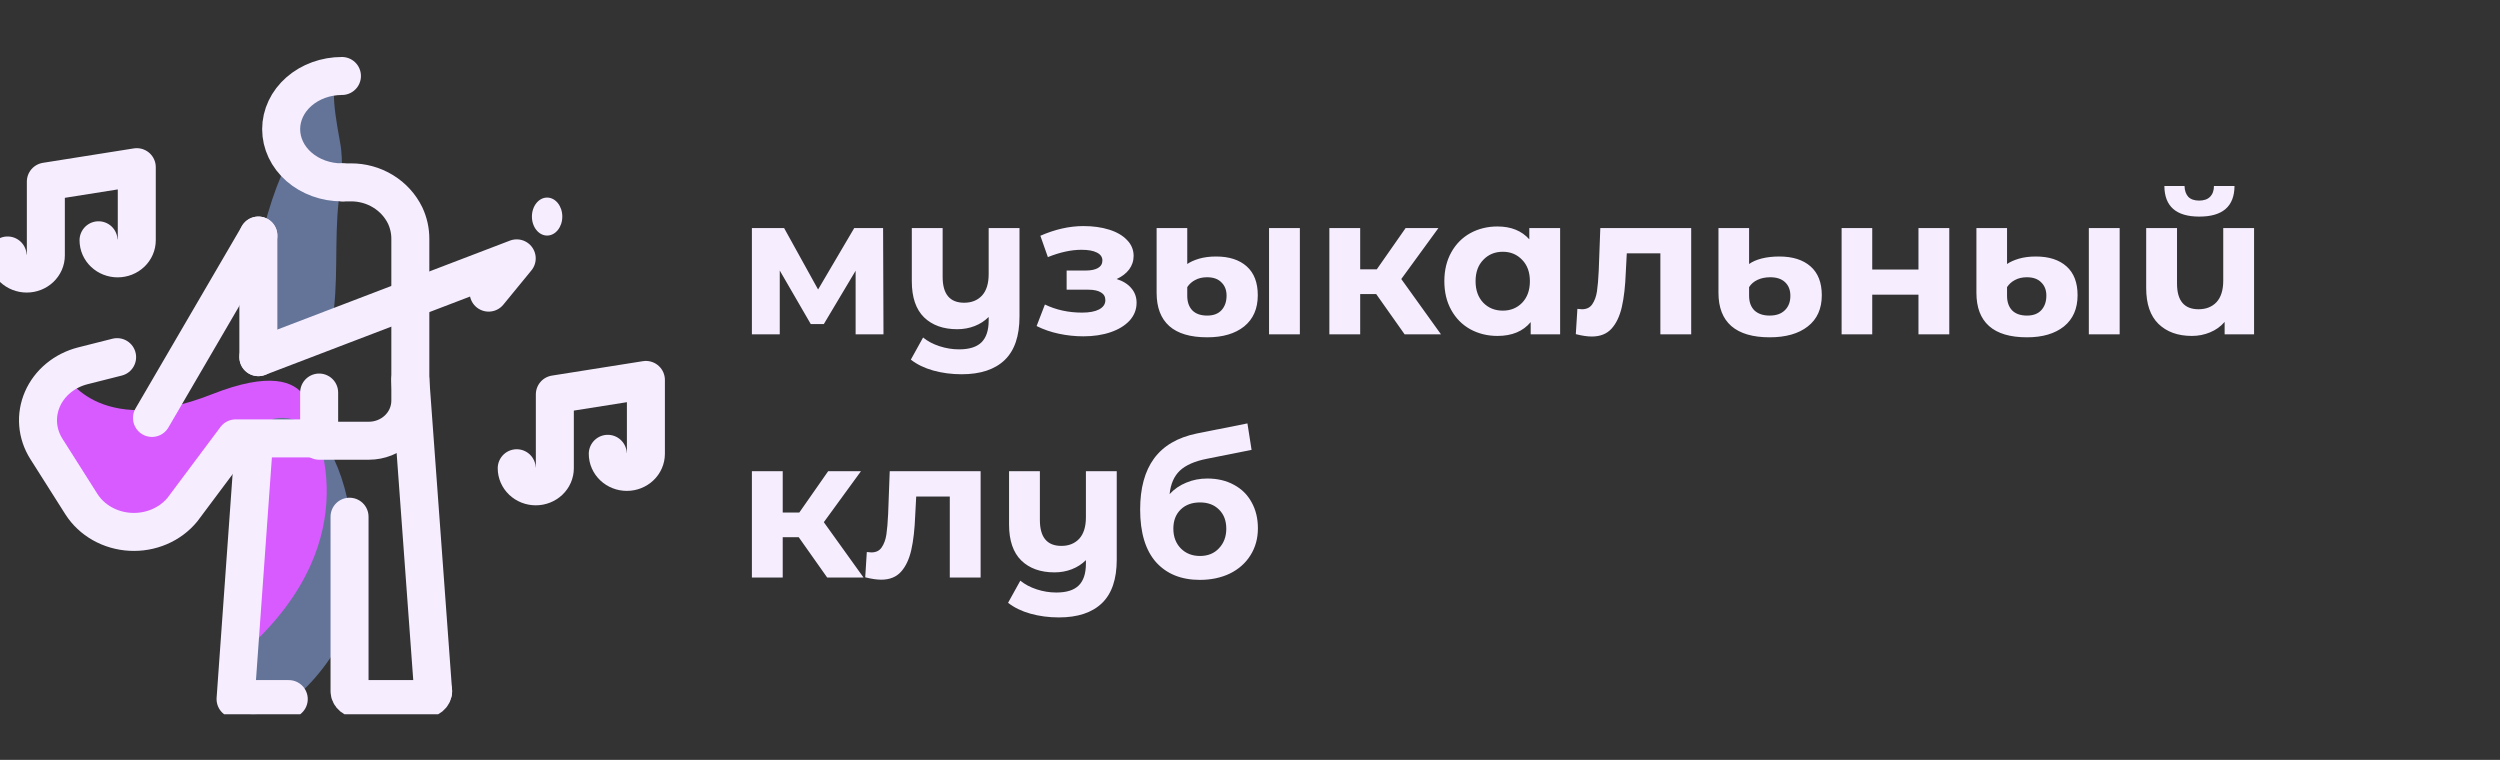 <svg width="329" height="100" viewBox="0 0 329 100" fill="none" xmlns="http://www.w3.org/2000/svg">
<rect x="0" y="0" width="329" height="100" fill="#333333" stroke="none"/>
<g clip-path="url(#clip0_66_770)">
<path d="M112.6 44V35.628L108.414 42.648H106.698L102.616 35.602V44H98.95V30.012H103.188L107.66 38.098L112.418 30.012H116.214L116.266 44H112.6ZM134.165 30.012V41.66C134.165 44.225 133.515 46.132 132.215 47.38C130.915 48.628 129.026 49.252 126.547 49.252C125.23 49.252 123.982 49.087 122.803 48.758C121.642 48.429 120.663 47.952 119.865 47.328L121.477 44.416C122.067 44.901 122.786 45.283 123.635 45.56C124.485 45.837 125.343 45.976 126.209 45.976C127.561 45.976 128.549 45.664 129.173 45.04C129.797 44.416 130.109 43.463 130.109 42.18V41.712C129.589 42.232 128.974 42.631 128.263 42.908C127.553 43.185 126.79 43.324 125.975 43.324C124.138 43.324 122.682 42.804 121.607 41.764C120.533 40.707 119.995 39.129 119.995 37.032V30.012H124.051V36.434C124.051 38.705 124.996 39.84 126.885 39.84C127.856 39.84 128.636 39.528 129.225 38.904C129.815 38.263 130.109 37.318 130.109 36.07V30.012H134.165ZM146.948 36.72C147.78 36.98 148.421 37.379 148.872 37.916C149.34 38.453 149.574 39.095 149.574 39.84C149.574 40.724 149.27 41.504 148.664 42.18C148.057 42.839 147.225 43.35 146.168 43.714C145.11 44.078 143.914 44.26 142.58 44.26C141.488 44.26 140.413 44.147 139.356 43.922C138.298 43.697 137.319 43.359 136.418 42.908L137.51 40.074C138.983 40.785 140.612 41.14 142.398 41.14C143.351 41.14 144.096 41.001 144.634 40.724C145.188 40.429 145.466 40.022 145.466 39.502C145.466 39.051 145.275 38.713 144.894 38.488C144.512 38.245 143.958 38.124 143.23 38.124H140.37V35.602H142.866C143.576 35.602 144.122 35.489 144.504 35.264C144.885 35.039 145.076 34.709 145.076 34.276C145.076 33.825 144.833 33.479 144.348 33.236C143.88 32.993 143.204 32.872 142.32 32.872C140.968 32.872 139.494 33.193 137.9 33.834L136.912 31.026C138.853 30.177 140.742 29.752 142.58 29.752C143.845 29.752 144.972 29.908 145.96 30.22C146.965 30.532 147.754 30.991 148.326 31.598C148.898 32.187 149.184 32.881 149.184 33.678C149.184 34.337 148.984 34.935 148.586 35.472C148.187 35.992 147.641 36.408 146.948 36.72ZM158.868 44.39C156.65 44.39 154.986 43.896 153.876 42.908C152.767 41.92 152.212 40.464 152.212 38.54V30.012H156.242V34.744C156.641 34.467 157.161 34.233 157.802 34.042C158.461 33.851 159.206 33.756 160.038 33.756C161.754 33.756 163.098 34.189 164.068 35.056C165.039 35.923 165.524 37.188 165.524 38.852C165.524 40.62 164.926 41.989 163.73 42.96C162.534 43.913 160.914 44.39 158.868 44.39ZM167.006 30.012H171.062V44H167.006V30.012ZM158.868 41.53C159.7 41.53 160.333 41.287 160.766 40.802C161.2 40.317 161.416 39.684 161.416 38.904C161.416 38.176 161.191 37.595 160.74 37.162C160.307 36.711 159.674 36.486 158.842 36.486C158.253 36.486 157.733 36.607 157.282 36.85C156.849 37.075 156.502 37.387 156.242 37.786V38.93C156.242 39.745 156.468 40.386 156.918 40.854C157.369 41.305 158.019 41.53 158.868 41.53ZM181.106 38.696H179V44H174.944V30.012H179V35.446H181.184L184.98 30.012H189.296L184.408 36.72L189.634 44H184.85L181.106 38.696ZM205.312 30.012V44H201.438V42.388C200.433 43.601 198.977 44.208 197.07 44.208C195.753 44.208 194.557 43.913 193.482 43.324C192.425 42.735 191.593 41.894 190.986 40.802C190.379 39.71 190.076 38.445 190.076 37.006C190.076 35.567 190.379 34.302 190.986 33.21C191.593 32.118 192.425 31.277 193.482 30.688C194.557 30.099 195.753 29.804 197.07 29.804C198.855 29.804 200.251 30.367 201.256 31.494V30.012H205.312ZM197.772 40.88C198.795 40.88 199.644 40.533 200.32 39.84C200.996 39.129 201.334 38.185 201.334 37.006C201.334 35.827 200.996 34.891 200.32 34.198C199.644 33.487 198.795 33.132 197.772 33.132C196.732 33.132 195.874 33.487 195.198 34.198C194.522 34.891 194.184 35.827 194.184 37.006C194.184 38.185 194.522 39.129 195.198 39.84C195.874 40.533 196.732 40.88 197.772 40.88ZM222.561 30.012V44H218.505V33.34H214.085L213.955 35.81C213.886 37.647 213.713 39.173 213.435 40.386C213.158 41.599 212.707 42.553 212.083 43.246C211.459 43.939 210.593 44.286 209.483 44.286C208.894 44.286 208.192 44.182 207.377 43.974L207.585 40.646C207.863 40.681 208.062 40.698 208.183 40.698C208.79 40.698 209.241 40.481 209.535 40.048C209.847 39.597 210.055 39.034 210.159 38.358C210.263 37.665 210.341 36.755 210.393 35.628L210.601 30.012H222.561ZM232.884 44.39C230.665 44.39 228.984 43.896 227.84 42.908C226.713 41.92 226.15 40.464 226.15 38.54V30.012H230.18V34.744C230.613 34.432 231.168 34.189 231.844 34.016C232.537 33.843 233.308 33.756 234.158 33.756C235.908 33.756 237.278 34.189 238.266 35.056C239.254 35.923 239.748 37.188 239.748 38.852C239.748 40.637 239.132 42.007 237.902 42.96C236.688 43.913 235.016 44.39 232.884 44.39ZM232.884 41.53C233.75 41.53 234.418 41.296 234.886 40.828C235.371 40.36 235.614 39.727 235.614 38.93C235.614 38.167 235.38 37.569 234.912 37.136C234.461 36.703 233.811 36.486 232.962 36.486C232.338 36.486 231.783 36.599 231.298 36.824C230.812 37.049 230.44 37.37 230.18 37.786V38.93C230.18 39.745 230.414 40.386 230.882 40.854C231.367 41.305 232.034 41.53 232.884 41.53ZM242.356 30.012H246.386V35.472H252.47V30.012H256.526V44H252.47V38.774H246.386V44H242.356V30.012ZM266.753 44.39C264.534 44.39 262.87 43.896 261.761 42.908C260.652 41.92 260.097 40.464 260.097 38.54V30.012H264.127V34.744C264.526 34.467 265.046 34.233 265.687 34.042C266.346 33.851 267.091 33.756 267.923 33.756C269.639 33.756 270.982 34.189 271.953 35.056C272.924 35.923 273.409 37.188 273.409 38.852C273.409 40.62 272.811 41.989 271.615 42.96C270.419 43.913 268.798 44.39 266.753 44.39ZM274.891 30.012H278.947V44H274.891V30.012ZM266.753 41.53C267.585 41.53 268.218 41.287 268.651 40.802C269.084 40.317 269.301 39.684 269.301 38.904C269.301 38.176 269.076 37.595 268.625 37.162C268.192 36.711 267.559 36.486 266.727 36.486C266.138 36.486 265.618 36.607 265.167 36.85C264.734 37.075 264.387 37.387 264.127 37.786V38.93C264.127 39.745 264.352 40.386 264.803 40.854C265.254 41.305 265.904 41.53 266.753 41.53ZM296.635 30.012V44H292.761V42.362C292.241 42.969 291.6 43.428 290.837 43.74C290.092 44.052 289.294 44.208 288.445 44.208C286.608 44.208 285.143 43.679 284.051 42.622C282.976 41.565 282.439 39.996 282.439 37.916V30.012H286.495V37.318C286.495 39.571 287.44 40.698 289.329 40.698C290.317 40.698 291.106 40.386 291.695 39.762C292.284 39.121 292.579 38.176 292.579 36.928V30.012H296.635ZM289.433 28.504C286.382 28.504 284.848 27.161 284.831 24.474H287.483C287.5 25.081 287.665 25.557 287.977 25.904C288.306 26.233 288.783 26.398 289.407 26.398C290.031 26.398 290.508 26.233 290.837 25.904C291.184 25.557 291.357 25.081 291.357 24.474H294.061C294.044 27.161 292.501 28.504 289.433 28.504ZM105.112 70.696H103.006V76H98.95V62.012H103.006V67.446H105.19L108.986 62.012H113.302L108.414 68.72L113.64 76H108.856L105.112 70.696ZM129.048 62.012V76H124.992V65.34H120.572L120.442 67.81C120.372 69.647 120.199 71.173 119.922 72.386C119.644 73.599 119.194 74.553 118.57 75.246C117.946 75.939 117.079 76.286 115.97 76.286C115.38 76.286 114.678 76.182 113.864 75.974L114.072 72.646C114.349 72.681 114.548 72.698 114.67 72.698C115.276 72.698 115.727 72.481 116.022 72.048C116.334 71.597 116.542 71.034 116.646 70.358C116.75 69.665 116.828 68.755 116.88 67.628L117.088 62.012H129.048ZM146.962 62.012V73.66C146.962 76.225 146.312 78.132 145.012 79.38C143.712 80.628 141.823 81.252 139.344 81.252C138.027 81.252 136.779 81.087 135.6 80.758C134.439 80.429 133.459 79.952 132.662 79.328L134.274 76.416C134.863 76.901 135.583 77.283 136.432 77.56C137.281 77.837 138.139 77.976 139.006 77.976C140.358 77.976 141.346 77.664 141.97 77.04C142.594 76.416 142.906 75.463 142.906 74.18V73.712C142.386 74.232 141.771 74.631 141.06 74.908C140.349 75.185 139.587 75.324 138.772 75.324C136.935 75.324 135.479 74.804 134.404 73.764C133.329 72.707 132.792 71.129 132.792 69.032V62.012H136.848V68.434C136.848 70.705 137.793 71.84 139.682 71.84C140.653 71.84 141.433 71.528 142.022 70.904C142.611 70.263 142.906 69.318 142.906 68.07V62.012H146.962ZM158.884 62.974C160.218 62.974 161.388 63.251 162.394 63.806C163.399 64.343 164.17 65.106 164.708 66.094C165.262 67.082 165.54 68.226 165.54 69.526C165.54 70.861 165.21 72.048 164.552 73.088C163.91 74.111 163.009 74.908 161.848 75.48C160.686 76.035 159.369 76.312 157.896 76.312C155.452 76.312 153.528 75.532 152.124 73.972C150.737 72.395 150.044 70.089 150.044 67.056C150.044 64.248 150.65 62.012 151.864 60.348C153.094 58.667 154.975 57.566 157.506 57.046L164.162 55.72L164.708 59.204L158.832 60.374C157.237 60.686 156.05 61.206 155.27 61.934C154.507 62.662 154.056 63.693 153.918 65.028C154.524 64.369 155.252 63.867 156.102 63.52C156.951 63.156 157.878 62.974 158.884 62.974ZM157.922 73.166C158.962 73.166 159.794 72.828 160.418 72.152C161.059 71.476 161.38 70.618 161.38 69.578C161.38 68.521 161.059 67.68 160.418 67.056C159.794 66.432 158.962 66.12 157.922 66.12C156.864 66.12 156.015 66.432 155.374 67.056C154.732 67.68 154.412 68.521 154.412 69.578C154.412 70.635 154.741 71.502 155.4 72.178C156.058 72.837 156.899 73.166 157.922 73.166Z" fill="#F6EEFF"/>
<g clip-path="url(#clip1_66_770)">
<path d="M8.403 49C8.403 49 12.638 57.912 27.881 51.888C43.124 45.865 40.884 56.998 40.884 56.998C40.884 56.998 29.957 58.208 25.559 65.145C21.161 72.082 9.961 69.021 7.939 61.022C5.918 53.024 2.257 55.838 8.403 49Z" fill="#D75BFF"/>
<path d="M35.858 55.162C35.858 55.162 47.185 51.384 46.998 80.347C46.998 80.347 41.014 94.199 33 93.998L35.858 55.162Z" fill="#647498"/>
<path d="M36.215 46.387C36.807 46.693 37.454 46.884 38.12 46.949C43.067 47.437 40.94 46.338 43.636 43.53C43.636 43.285 43.636 43.041 43.636 42.797C44.626 37.375 43.958 31.832 44.577 26.386L44.898 23.699C45.034 22.367 45.034 21.026 44.898 19.694C44.898 18.961 43.018 11 44.552 11H38.169C38.169 11 38.169 11.122 38.169 11.366C38.417 13.247 39.48 21.623 38.169 21.135C37.477 21.526 35.448 26.41 34.162 32.344C33.034 36.838 32.724 41.493 33.246 46.094C33.398 47.103 33.707 48.084 34.162 49L36.215 46.387Z" fill="#647498"/>
<path d="M40.783 55C40.783 55 48.92 69.184 34.015 84C33.838 82.41 35.257 56.868 35.257 56.868L40.783 55Z" fill="#D75BFF"/>
<path d="M34 47V32.693V31" stroke="#F6EEFF" stroke-width="5" stroke-linecap="round" stroke-linejoin="round"/>
<path d="M42 58H48.536C49.985 58 51.375 57.445 52.4 56.456C53.424 55.467 54 54.127 54 52.728V31.441C54.005 30.38 53.773 29.33 53.32 28.364C52.684 27.051 51.672 25.942 50.402 25.169C49.132 24.395 47.659 23.99 46.157 24H45.163" stroke="#F6EEFF" stroke-width="5" stroke-linecap="round" stroke-linejoin="round"/>
<path d="M45 10C42.878 10 40.843 10.738 39.343 12.05C37.843 13.363 37 15.143 37 17C37 18.857 37.843 20.637 39.343 21.95C40.843 23.262 42.878 24 45 24" stroke="#F6EEFF" stroke-width="5" stroke-linecap="round" stroke-linejoin="round"/>
<path d="M34 31L20 55" stroke="#F6EEFF" stroke-width="5" stroke-linecap="round" stroke-linejoin="round"/>
<path d="M64.305 38.509L68 34L34 47" stroke="#F6EEFF" stroke-width="5" stroke-linecap="round" stroke-linejoin="round"/>
<path d="M38 92H37.59H32.377H31L33.431 58" stroke="#F6EEFF" stroke-width="5" stroke-linecap="round" stroke-linejoin="round"/>
<path d="M54 50L57 91" stroke="#F6EEFF" stroke-width="5" stroke-linecap="round" stroke-linejoin="round"/>
<path d="M46 68V90.961C46 91.236 46.134 91.501 46.372 91.696C46.611 91.891 46.934 92 47.272 92H55.728C56.066 92 56.389 91.891 56.628 91.696C56.866 91.501 57 91.236 57 90.961" stroke="#F6EEFF" stroke-width="5" stroke-linecap="round" stroke-linejoin="round"/>
<path d="M1 33.62C1 33.933 1.065 34.242 1.192 34.531C1.318 34.82 1.503 35.082 1.737 35.303C1.971 35.524 2.248 35.699 2.554 35.819C2.859 35.938 3.186 36 3.517 36C3.847 36 4.174 35.938 4.48 35.819C4.785 35.699 5.062 35.524 5.296 35.303C5.53 35.082 5.715 34.82 5.842 34.531C5.968 34.242 6.033 33.933 6.033 33.62V23.899L18 22V31.62C18 31.933 17.935 32.242 17.808 32.531C17.682 32.82 17.497 33.082 17.263 33.303C17.029 33.524 16.752 33.699 16.447 33.819C16.141 33.938 15.814 34 15.483 34C14.816 34 14.176 33.749 13.704 33.303C13.232 32.857 12.967 32.251 12.967 31.62" stroke="#F6EEFF" stroke-width="5" stroke-linecap="round" stroke-linejoin="round"/>
<path d="M68 61.62C68 62.251 68.264 62.857 68.735 63.303C69.205 63.749 69.843 64 70.509 64C71.174 64 71.812 63.749 72.282 63.303C72.753 62.857 73.017 62.251 73.017 61.62V51.899L85 50V59.721C85 60.353 84.736 60.958 84.265 61.404C83.795 61.85 83.157 62.101 82.491 62.101C81.826 62.101 81.188 61.85 80.718 61.404C80.247 60.958 79.983 60.353 79.983 59.721" stroke="#F6EEFF" stroke-width="5" stroke-linecap="round" stroke-linejoin="round"/>
<path d="M72 31C73.105 31 74 29.881 74 28.5C74 27.119 73.105 26 72 26C70.895 26 70 27.119 70 28.5C70 29.881 70.895 31 72 31Z" fill="#F6EEFF"/>
<path d="M15.412 47L10.879 48.146C9.695 48.45 8.602 49.002 7.685 49.759C6.767 50.517 6.05 51.46 5.588 52.515C5.126 53.571 4.932 54.71 5.021 55.846C5.11 56.982 5.479 58.084 6.1 59.067L10.715 66.348C11.384 67.397 12.322 68.279 13.445 68.913C14.569 69.548 15.843 69.917 17.157 69.988C18.47 70.058 19.782 69.828 20.977 69.317C22.172 68.807 23.213 68.032 24.009 67.06L31.013 57.692H42V51.659" stroke="#F6EEFF" stroke-width="5" stroke-linecap="round" stroke-linejoin="round"/>
</g>
</g>
<defs>
<clipPath id="clip0_66_770">
<rect width="329" height="100" fill="white"/>
</clipPath>
<clipPath id="clip1_66_770">
<rect width="94" height="94" fill="white" transform="translate(-4)"/>
</clipPath>
</defs>
</svg>
